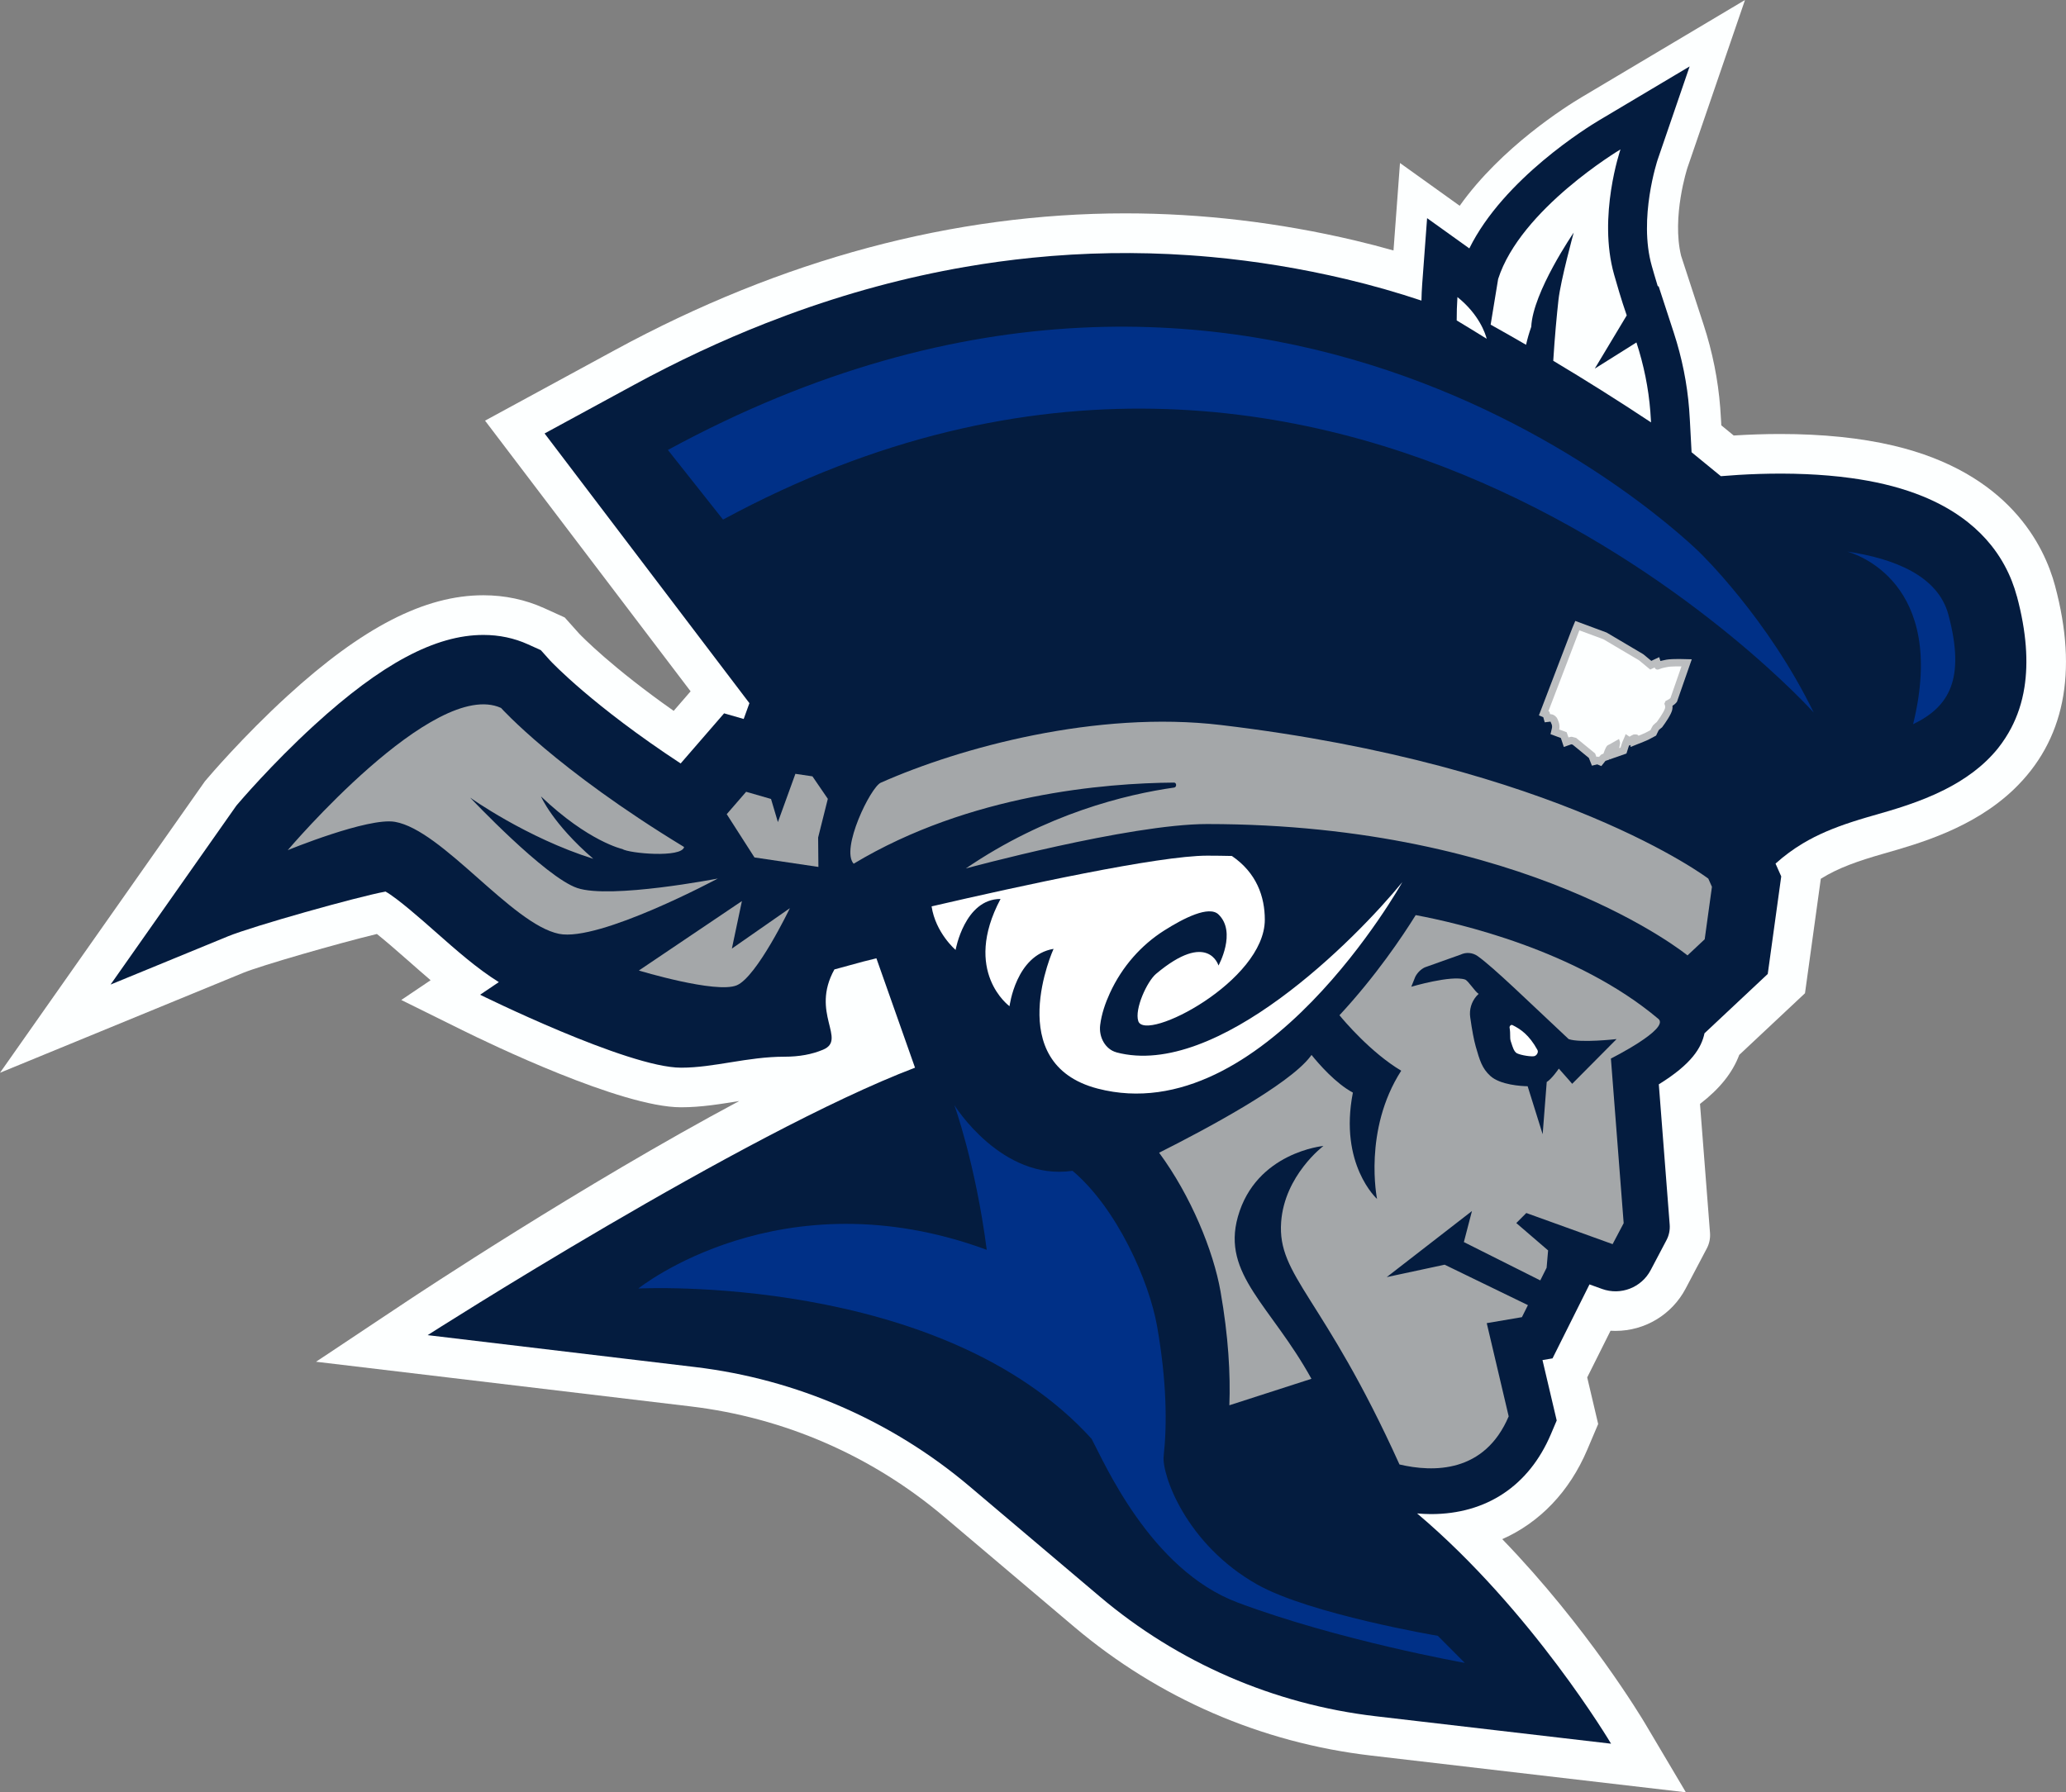 <?xml version="1.0" encoding="UTF-8"?>
<svg id="Layer_2" xmlns="http://www.w3.org/2000/svg" viewBox="0 0 1123.16 974.62">
  <rect x="0" y="0" width="1123.16" height="974.62" fill="#808080" stroke="none"/>
  <defs>
    <style>
      .cls-1 {
        fill: #003087;
      }

      .cls-2 {
        fill: #fdffff;
      }

      .cls-3 {
        fill: #fff;
      }

      .cls-4 {
        fill: #041c3f;
      }

      .cls-5 {
        fill: #bcbec0;
      }

      .cls-6 {
        fill: #a4a7a9;
      }
    </style>
  </defs>
  <g id="Logos">
    <g id="Logos-2" data-name="Logos">
      <g>
        <path class="cls-2" d="M1117.21,318.55c-5.94-22.12-25.25-61.43-87.83-76.22-17.79-4.2-38.5-6.33-61.56-6.33-8.29,0-16.77.28-25.31.82h0c-2.12-1.75-4.38-3.6-6.74-5.53l-.17-3.21c-.12-2.19-.26-4.38-.43-6.54-1.16-15.03-4.19-30.14-9-44.89l-12.26-37.56c-5.16-21.3,3.38-47.64,3.43-47.8L948.65,0l-88.75,52.82c-8.52,5.07-43.73,27.22-66.35,59.08l-32.46-23.26-3.53,47.56c-6.8-1.92-13.78-3.75-20.98-5.45-41.36-9.77-83.33-14.73-124.75-14.73-93.43,0-186.79,25-277.5,74.32l-70.64,38.4,111.75,147.19-9.2,10.62c-33.41-23.48-49.85-40.39-51.35-41.96l-7.9-8.83-11.09-5.03c-10.31-4.67-21.46-7.04-33.15-7.04-31.82,0-65.67,17.4-106.52,54.75-24.16,22.08-42.88,44.11-43.67,45.05l-1.22,1.44L0,583.35l132.09-54.29c9.75-4.01,51.83-16.12,72.81-21.18,4.05,3.24,9.77,8.12,17.11,14.6,3.98,3.51,8,7.06,12.08,10.55l-15.94,10.74,33.25,16.45c14.15,7,86.35,41.9,118.81,41.9,11.17,0,21.59-1.79,31.67-3.41,0,0,0,0,0,0-85.06,45.41-176.28,105.97-181.38,109.37l-48.68,32.41,203.52,24.27c51.01,6.08,98.69,26.84,137.9,60.02l70.71,59.85c45.89,38.83,101.7,63.04,161.4,70.01l171.17,19.98-22.19-37.43c-1.5-2.53-31.25-52.29-77.64-100.23,20.4-9.09,36.48-25.75,46.2-48.62l5.94-13.99-5.96-25.34,12.68-25.38c.89.06,1.78.08,2.67.08,16.06,0,30.69-8.83,38.18-23.04l11.49-21.81c1.37-2.59,1.97-5.52,1.74-8.44l-5.44-70.12c10.76-8.3,17.65-16.91,21.34-26.68l35.74-33.52,8.6-62.25c9.37-5.86,20.03-9.63,34.2-13.67,19.36-5.52,48.63-13.86,70.59-34.82,27.62-26.37,35.21-63.65,22.55-110.81Z"/>
        <path class="cls-4" d="M1096.41,324.14c-1.43-5.34-3.58-11.08-6.76-16.88-.4-.72-.81-1.45-1.24-2.18-.86-1.45-1.79-2.9-2.79-4.35-1-1.45-2.07-2.89-3.22-4.32-3.45-4.29-7.59-8.49-12.57-12.44-1.66-1.32-3.41-2.61-5.26-3.86-5.54-3.77-11.96-7.24-19.39-10.27-1.24-.5-2.5-1-3.8-1.47-5.18-1.91-10.82-3.62-16.96-5.07-5.93-1.4-12.02-2.49-18.14-3.33-2.04-.28-4.08-.53-6.12-.76-4.08-.45-8.16-.79-12.19-1.05-2.02-.13-4.02-.23-6.01-.32-17.91-.77-34.54.09-46.43,1.1-.18-.14-.37-.3-.55-.45-.87-.71-1.77-1.43-2.69-2.19-3.79-3.1-8.01-6.6-12.68-10.38,0,0,0,0,0,0l-.91-17.12c-.11-2.08-.25-4.17-.4-6.22-1.07-13.94-3.89-27.96-8.36-41.67l-8.28-25.36-.39.24c-1.47-4.77-2.64-8.9-3.29-11.18-7.36-25.97,3.1-57.5,3.19-57.78l17.39-50.71-49.3,29.35c-5.67,3.37-51.75,31.66-70.47,69.61l-22.96-16.45-2.69,36.21c-.21,2.83-.32,5.72-.38,8.62-3.22-1.08-6.49-2.14-9.81-3.17,0,0-.01,0-.02,0-3.11-.96-6.27-1.91-9.47-2.82-.25-.07-.5-.15-.75-.22-2.92-.83-5.88-1.64-8.87-2.43-.54-.14-1.06-.29-1.59-.43-3.4-.89-6.86-1.75-10.36-2.58-.09-.02-.17-.04-.25-.06-24.38-5.76-48.77-9.76-73.14-12-4.06-.37-8.12-.7-12.18-.97-28.42-1.93-56.82-1.48-85.14,1.37-12.14,1.22-24.27,2.88-36.38,4.97-8.07,1.4-16.14,2.99-24.2,4.77-4.03.89-8.06,1.83-12.08,2.82-8.05,1.98-16.1,4.15-24.13,6.52-4.02,1.18-8.03,2.42-12.05,3.7-8.03,2.56-16.04,5.32-24.05,8.27-4,1.48-8,3-12,4.57-23.99,9.43-47.87,20.61-71.64,33.53l-17.11,9.3-31.48,17.11h0s0,0,0,0l111.35,146.66-3.11,8.6-10.65-3.07-23.62,27.26c-47.71-31.33-69.91-54.84-70.95-55.96l-5.07-5.66-6.96-3.15c-7.49-3.4-15.65-5.12-24.25-5.12-26.11,0-55.34,15.6-91.98,49.1-23.18,21.2-41.01,42.18-41.76,43.06l-.59.7-68.36,97.26,63.84-26.24c13.17-5.41,70.2-21.5,85.65-24.33,6.51,3.67,19.93,15.53,26.71,21.52,11.7,10.34,23.02,20.34,34.87,27.72l-10.18,6.86s80.2,39.67,109.25,39.67c18.15,0,35.98-5.97,56.26-5.97,7.97,0,14.82-1.25,20.93-3.81,13.16-5.53-7.04-19.87,6.18-43.65l15.62-4.26c1.79-.45,4.23-1.06,7.21-1.79l20.99,59.48c-92.85,35.34-264.96,145.44-264.96,145.44l145.45,17.35c55.05,6.57,106.95,29.16,149.27,64.97l70.71,59.85c42.5,35.97,94.67,58.6,149.98,65.06l127.95,14.93s-42.89-72.36-105.44-125.21c2.55.21,5.07.36,7.55.36,30.12,0,53.27-15.42,65.16-43.41l3.18-7.49-7.73-32.85,5.46-.93,20.09-40.22,6.83,2.47c10.14,3.66,21.42-.71,26.44-10.25l8.59-16.3c1.37-2.59,1.97-5.52,1.74-8.44l-5.91-76.28c17.96-11.1,23.18-19.92,24.83-27.75l34.39-32.26,7.33-53.05-3.1-6.97h0c4.81-4.32,9.7-7.89,14.8-10.95.04-.02.07-.04.11-.06.97-.58,1.94-1.14,2.92-1.68.07-.04.14-.08.2-.11.97-.54,1.96-1.05,2.95-1.56.05-.03.11-.05.16-.08,4.18-2.11,8.51-3.96,13.08-5.66.18-.07.37-.13.55-.2.92-.34,1.84-.67,2.78-1,.29-.1.59-.2.88-.3.84-.29,1.68-.57,2.53-.85.35-.12.71-.23,1.06-.35.81-.26,1.64-.52,2.47-.78.38-.12.76-.24,1.14-.36.86-.26,1.73-.53,2.61-.79.35-.1.69-.21,1.03-.31,1.22-.36,2.45-.72,3.7-1.07,11.19-3.19,25.38-7.23,38.88-14.04,5.4-2.72,10.68-5.89,15.62-9.62,1.23-.93,2.45-1.9,3.63-2.9,2.37-2.01,4.64-4.17,6.78-6.49,1.07-1.16,2.11-2.36,3.11-3.61,1.39-1.73,2.68-3.57,3.92-5.48,1.12-1.72,2.18-3.52,3.16-5.39,3.39-6.46,5.93-13.79,7.25-22.22,2.13-13.56,1.18-29.87-4.12-49.59Z"/>
        <g>
          <path class="cls-2" d="M792.32,161.54c-.29,4.39-.41,8.62-.4,12.7,5.4,3.25,10.84,6.57,16.31,9.98-.69-2.67-4.02-13.17-15.91-22.68Z"/>
          <path class="cls-2" d="M810.38,176.54c6.37,3.55,12.79,7.21,19.25,10.95.69-3.09,1.61-6.34,2.82-9.78.85-18.89,23.08-51.22,23.08-51.22,0,0-7.09,25.88-8.28,36.54-.93,8.39-2.04,20.18-2.84,33.16,17.46,10.44,35.21,21.59,53.17,33.5-.1-1.94-.23-3.89-.38-5.82-.98-12.77-3.56-25.38-7.56-37.65l-22.66,14.23,17.38-28.95c-2.99-8.58-5.51-17.39-6.88-22.24-8.98-31.7,3.48-68.02,3.48-68.02,0,0-54.31,32.33-66.51,70.48l-4.07,24.8Z"/>
        </g>
        <path class="cls-1" d="M985.98,387.44s-256.96-286.61-592.91-104.9l-29.98-37.86c325.16-176.8,556.43,51.54,560.9,55.69l.04.07s36.94,35.53,61.95,87Z"/>
        <path class="cls-1" d="M1040.04,393.81c18.94-77.33-31.58-92.7-35.86-93.89,25.88,3.84,49.41,13.31,55.03,34.27,9.5,35.45.18,50.27-19.16,59.62Z"/>
        <path class="cls-6" d="M901.54,554.03c-44.25-37.27-108.74-52.09-131.91-56.41-7.23,11.63-21.67,33.15-41.44,54.45,2.37,2.89,17.03,20.3,33.57,30.16-20.8,32.32-13.14,69.74-13.14,69.74,0,0-20.8-18.71-13.14-57.83-9.39-5.07-18.47-15.5-22.48-20.48-.23.31-.47.64-.7.93-11.81,15.44-56.51,39.34-82.16,52.24,17.28,23.43,29.51,53.38,33.38,75.41,4.32,24.59,5.44,45.09,4.81,61.92l44.62-14.39c-22.01-39.87-48.81-56.7-40.01-88.07,9.85-35.15,46.53-38.55,46.53-38.55,0,0-21.17,15.94-22.99,41.39-2.12,29.61,22.91,40.14,64.33,131.81,18.38,4.32,46.24,4.74,59.37-26.16l-11.93-50.69,19.12-3.25,3.27-6.54-45.27-21.99-31.49,6.75,46.33-35.92-4.39,16.87,41.54,20.84,3.44-6.88.81-9.43-17.29-14.87,5.44-5.47,13.2,4.76,33.72,12.17,6.01-11.4-6.94-89.53s32.24-16.15,25.81-21.57ZM854.7,589.35s-2.82-3.32-7.26-8.26c-.05.1-3.9,5.67-6.58,7.29l-2.21,28.4-8.16-26.1c-3.28-.07-14.86-.66-20.31-5.63-4.49-4.09-5.77-8.53-7.88-15.87-1.03-3.61-2.02-8.85-3.04-16.07-.57-4.02.63-8.15,3.28-11.32.41-.49.85-.93,1.3-1.35-2.06-1.25-5.65-7.19-7.37-7.78-7.46-2.54-29.24,3.91-29.24,3.91l2.2-5.49c1.21-2.26,3.02-4.03,5.18-5.06l19.43-6.92c3.02-1.44,6.54-1.14,9.28.81,8.77,6.24,27.64,24.71,49.46,45.12,6.2,2.25,26.06,0,26.06,0l-24.15,24.33Z"/>
        <g>
          <path class="cls-3" d="M606.91,572.22c-5.8-1.55-9.66-8-8.81-14.84.73-5.92,2.76-11.88,5.28-17.36,6.65-14.48,17.08-26.14,29.49-34.01,10.7-6.79,24.39-13.72,29.55-8.76,10.03,9.64,0,27.78,0,27.78,0,0-5.61-19.28-33.95,4.54-4.89,4.11-11.78,19.12-9.66,25.68,3.8,11.74,68.79-21.71,68.79-55.16,0-12.48-4.46-25.47-17.9-34.63-4.42-.1-8.88-.17-13.42-.17-26.4,0-101.75,16.43-149.83,27.58,2.19,14.46,13.05,23.67,13.05,23.67,0,0,4.89-27.71,24.43-27.71-21.01,39.62,4.89,58.33,4.89,58.33,0,0,3.42-27.79,23.94-31.19,0,0-28.34,62.37,23.94,75.98,89.86,23.39,165.65-112.26,165.65-112.26-25.1,30.75-100.62,107.16-155.45,92.56Z"/>
          <path class="cls-6" d="M478.85,425.61c43.24-19.19,117.4-39.38,184.89-31.36,183.87,21.85,264.96,83.52,264.96,83.52l1.98,4.46-3.94,28.53-9.35,8.77s-87.06-71.37-261.1-71.43c-42.42-.01-131.24,24.16-131.24,24.16,43.68-29.82,87.25-40.31,113.27-44,1.47-.21,1.39-2.71-.08-2.7-37.3.27-111.11,6.2-174.16,44.12h0c-7.2-7.96,9.17-41.58,14.76-44.07Z"/>
          <polygon class="cls-6" points="441.68 422.16 450.04 434.39 444.77 455.42 444.92 471.42 410.16 466.26 395.08 442.73 405.63 430.56 419.16 434.46 422.9 447.04 429.13 429.85 432.41 420.79 441.68 422.16"/>
          <path class="cls-6" d="M403.33,489.98l-56.02,37.77s42.01,12.75,53.24,8.03c10.93-4.59,28.86-41.93,28.86-41.93l-31.53,21.97,5.45-25.83Z"/>
          <path class="cls-6" d="M371.91,460.59c-69.82-42.44-99.53-75.63-99.53-75.63-36.46-16.53-115.95,77.34-115.95,77.34,0,0,43.7-17.96,58.3-15.4,25.83,4.52,63.45,55.62,89.15,60.9,21.88,4.49,86.35-30.07,86.35-30.07,0,0-58.22,11.28-76.4,5.16-17.43-5.86-58.25-49.17-58.25-49.17,0,0,30.62,21.88,66.95,33.28-22.23-19.22-28.43-33.92-28.43-33.92,25.77,24.54,44.2,28.6,44.2,28.6,3.73,2.41,32.31,4.95,33.6-1.09Z"/>
        </g>
        <line class="cls-4" x1="968.31" y1="476.55" x2="960.97" y2="529.6"/>
        <path class="cls-1" d="M781.66,889.53s-69.59-11.79-98.17-27.9c-38.87-21.9-51.96-59.97-50.88-69.81,1.87-17.06,1.76-40.28-3.58-70.68-4.29-24.41-21.75-64.07-45.96-84.48-38.55,5.67-64.25-35.72-64.25-35.72,0,0,11.52,31.73,17.61,78.68-112-41.24-189.42,21.05-189.42,21.05,0,0,164.47-8.58,246.42,81.72,6.55,12.11,31.73,71.13,79.32,89,55.11,20.69,123.56,32.85,123.56,32.85l-14.65-14.71Z"/>
        <path class="cls-3" d="M822.19,557.4c4.38,2.17,9.08,5.26,13.64,13.57.7,1.28-.53,3.3-2.09,3.41-2.88.21-8.5-.98-9.55-1.94-1.11-1.02-1.52-2-2.89-6.28-.63-1.98,0-3.78-.63-7.35-.15-.85.82-1.75,1.52-1.41Z"/>
        <g>
          <path class="cls-5" d="M868.38,415.65l-2.95.7-1.66-4.2-8.81-7.22-.72-.19c-.16.04-.27.09-.27.09l-3.81,1.35-1.27-3.83-.36-1.04-5.61-2.09.81-3.46c.05-.24.13-1.2-.21-1.96l-.33-.78c-.08-.19-.14-.36-.22-.51-.04-.04-.1-.08-.14-.1l-3.06.37-.79-2.8-2.37-.98,18.13-47.4,1.65-3.95,17.02,6.31,19.96,11.8,4.35,3.6,4.29-2.02.64,2.09c.81-.22,1.54-.36,2.1-.47.23-.04.44-.08.6-.12.49-.12,1.99-.48,7-.48,1.07,0,1.83.02,1.83.02l5.53.13-8.04,23.08-.45.55c-.19.23-.66.81-1.99,1.63.07.73.02,1.52-.17,2.32-.64,2.63-3.82,7.14-5.16,8.96l-.32.44-.43.34s-1,.78-1.41,1.21c-.03.07-.51.99-.86,1.75l-.56,1.2-1.16.63s-2.49,1.35-3.18,1.68c-1.04.49-3.78,1.58-3.78,1.58l-5.78,2.31.05-1.11-.56.37-.28-.18-1.43,4.49-9.21,3.22.13-.7-.26.79s-2,.66-2.08.69c-.18.21-2.23,2.82-2.23,2.82l-2.17-.9Z"/>
          <path class="cls-2" d="M858.61,342.77l13.06,4.84,19.38,11.46,6.08,5.02,2.39-1.13s.56,1.84,2.65.89c1.58-.71,3.25-.89,4.14-1.11,2.01-.49,7.79-.35,7.79-.35l-5.98,17.19c-.5.62-2.69,1.64-2.69,1.64l-.64,1.53s.71,1.01.38,2.36c-.52,2.13-4.49,7.53-4.49,7.53,0,0-1.54,1.22-1.97,1.74-.49.61-1.46,2.67-1.46,2.67,0,0-2.31,1.26-2.96,1.56-.98.46-3.57,1.49-3.57,1.49,0,0,.03-.82-2.23-.75-.78.02-2.6,1.24-2.6,1.24l-2.13-1.4-.36,1.01-1.51,3.52-.91,2.85-.71.25s.49-2.57.48-2.86c-.02-.55-.59-2.12-.59-2.12l-5.06,2.89s-1.13.5-1.41.8c-.91.96-2.01,4.3-2.01,4.3,0,0-.96.32-1.27.54-.33.24-1.13,1.27-1.13,1.27l-.55-.23-.82.2-.76-1.92-10.31-8.44-2.31-.6c-.44-.11-1.84.35-1.84.35l-.99-2.82-4.05-1.51s.54-2.29-.46-4.52c-.37-.84-.57-1.51-.98-2.02-1.61-2-3.51-1.77-3.51-1.77l-.38-1.37-.55-.23,16.74-43.74.11-.27Z"/>
        </g>
      </g>
    </g>
  </g>
</svg>